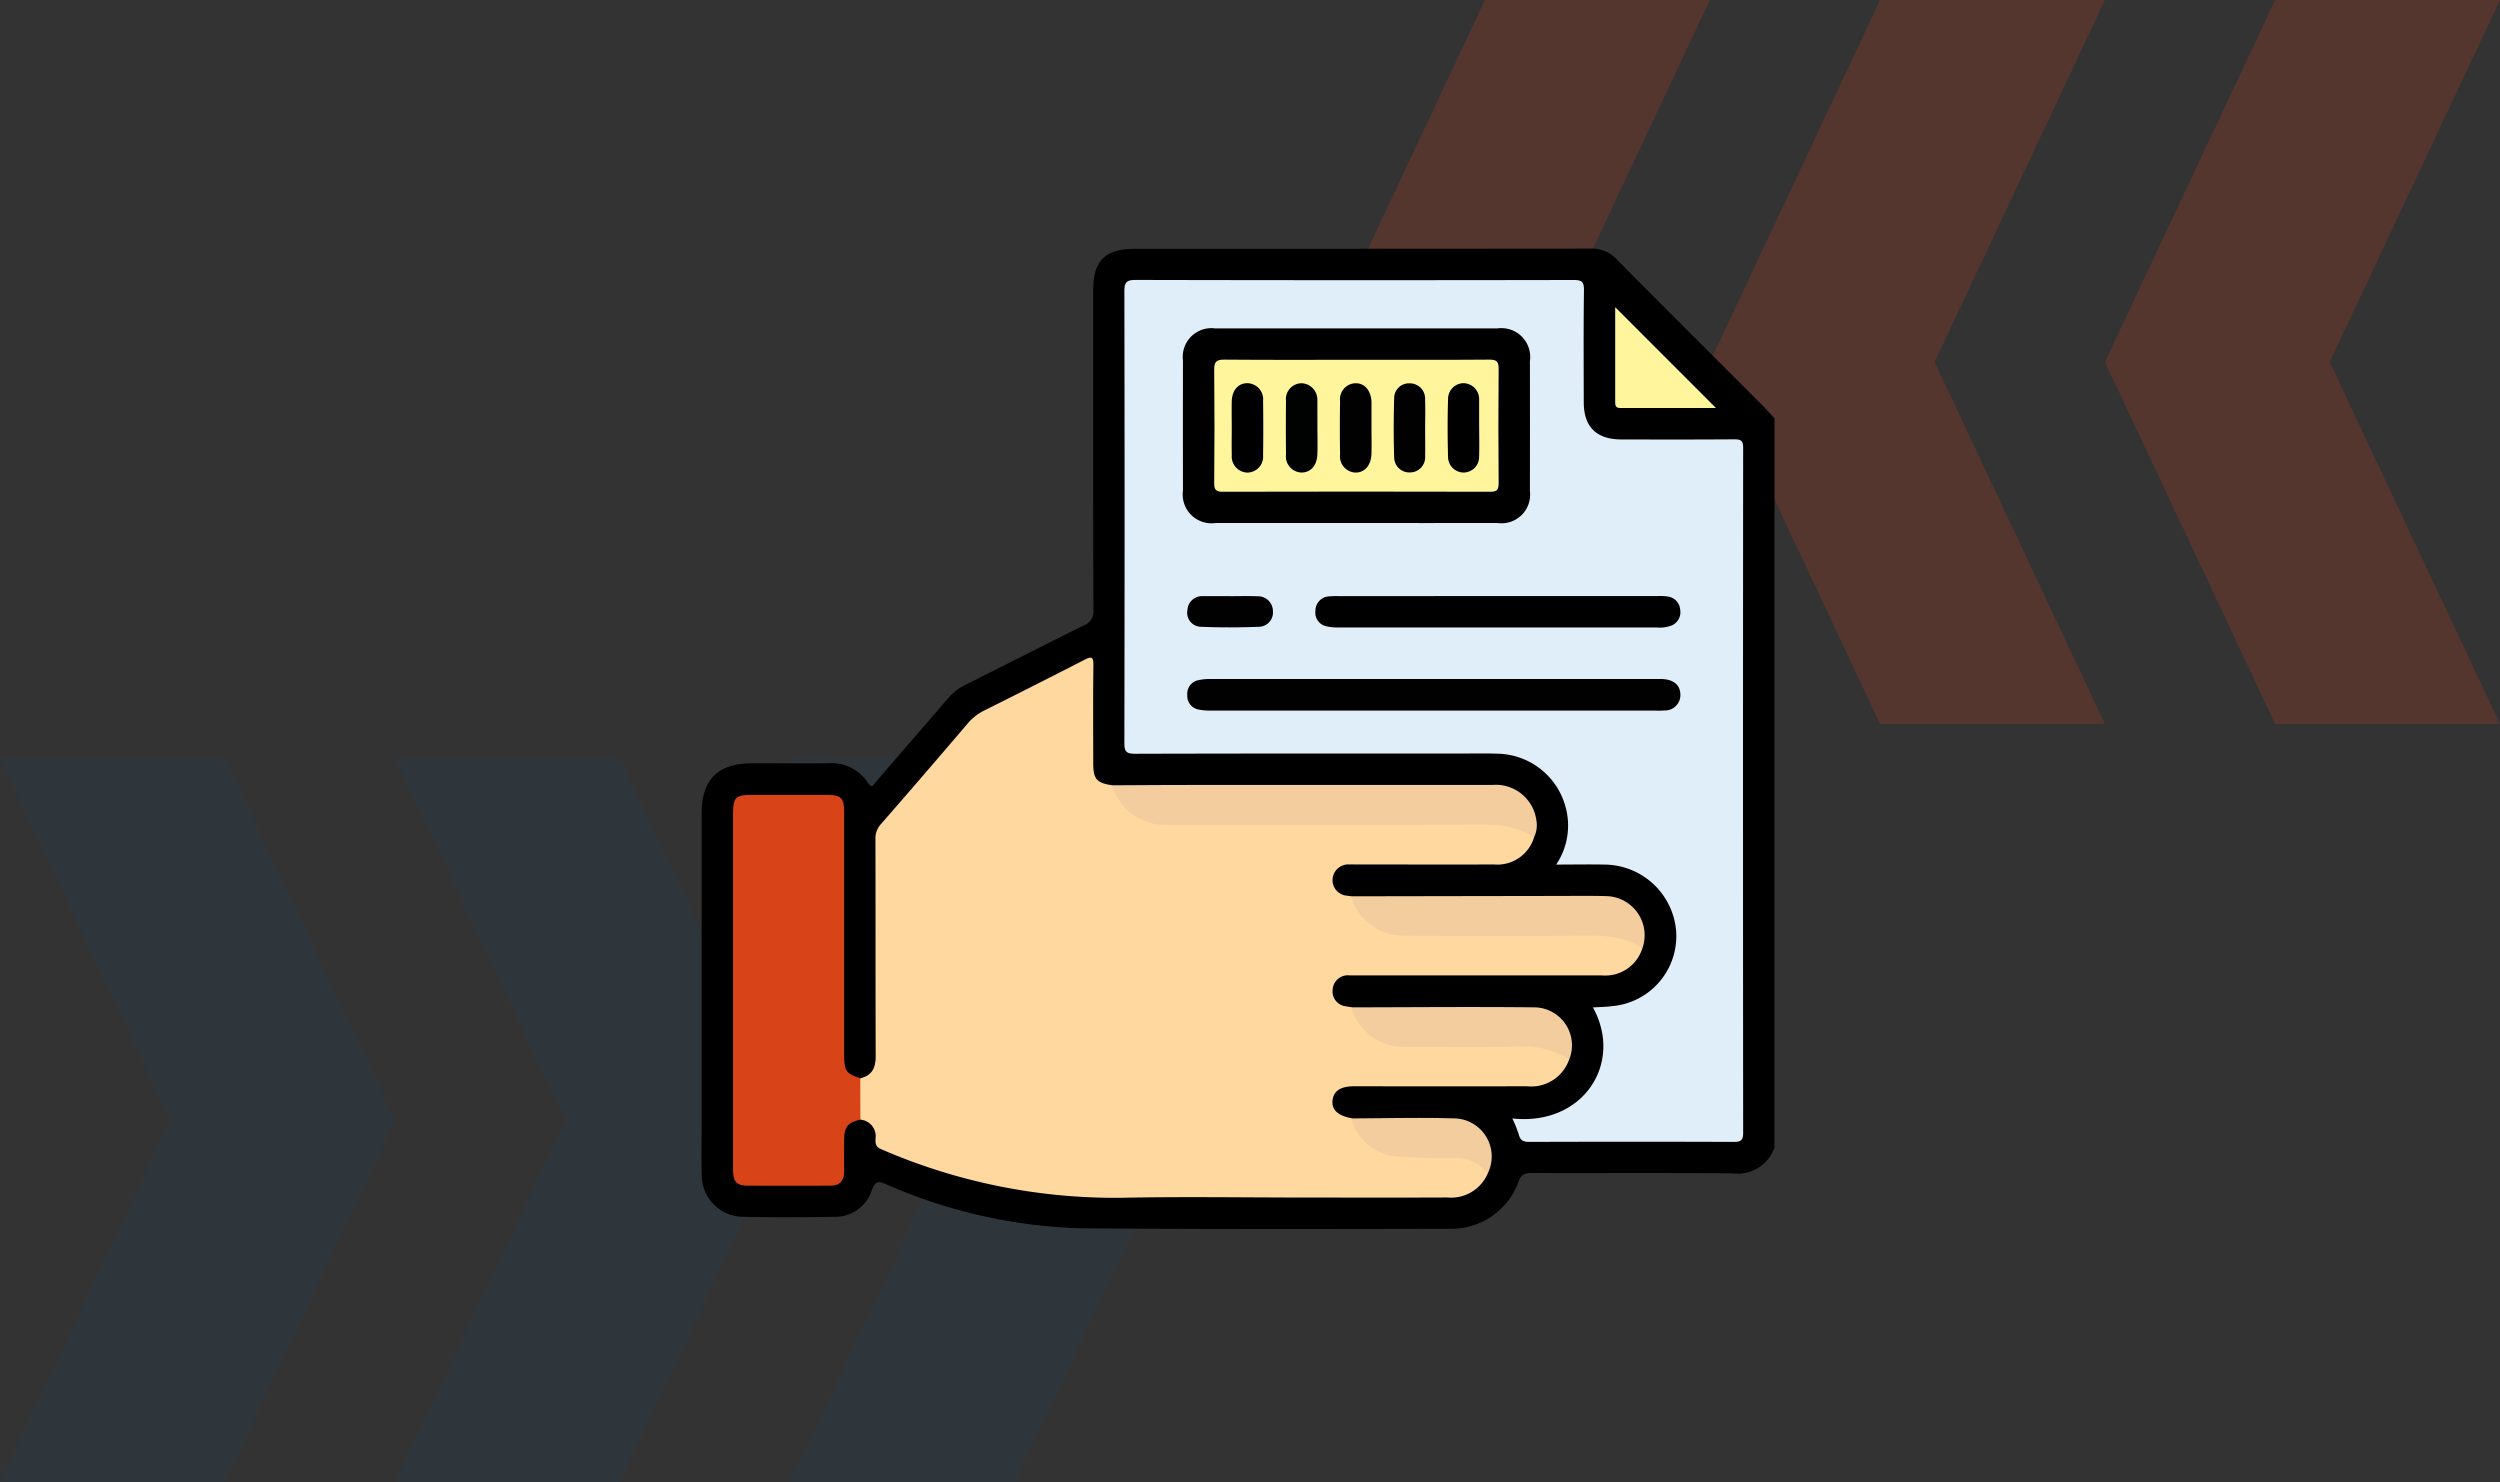 <svg xmlns="http://www.w3.org/2000/svg" width="207.965" height="123.29" viewBox="0 0 207.965 123.29">
  <rect x="0" y="0" width="207.965" height="123.29" fill="#333333" stroke="none"/>
  <g id="Grupo_163300" data-name="Grupo 163300" transform="translate(-1211.405 -867.3)">
    <g id="Grupo_163299" data-name="Grupo 163299">
      <g id="Grupo_163285" data-name="Grupo 163285">
        <g id="Grupo_163215" data-name="Grupo 163215">
          <g id="Grupo_163169" data-name="Grupo 163169" transform="translate(1135.63 867.3)" opacity="0.2">
            <g id="Grupo_129451" data-name="Grupo 129451" transform="translate(283.74 60.228) rotate(180)">
              <path id="Trazado_114977" data-name="Trazado 114977" d="M18.7,0H0L14.169,30.114,0,60.228H18.7L32.865,30.114Z" fill="#d84318"/>
              <path id="Trazado_114978" data-name="Trazado 114978" d="M18.7,0H0L14.169,30.114,0,60.228H18.7L32.865,30.114Z" transform="translate(32.865 0)" fill="#d84318"/>
              <path id="Trazado_114979" data-name="Trazado 114979" d="M18.7,0H0L14.169,30.114,0,60.228H18.7L32.865,30.114Z" transform="translate(65.73 0)" fill="#d84318"/>
            </g>
            <g id="Grupo_129486" data-name="Grupo 129486" transform="translate(75.775 63.062)">
              <path id="Trazado_114977-2" data-name="Trazado 114977" d="M18.7,0H0L14.169,30.114,0,60.228H18.7L32.865,30.114Z" transform="translate(0 0)" fill="#1b3f5e"/>
              <path id="Trazado_114978-2" data-name="Trazado 114978" d="M18.7,0H0L14.169,30.114,0,60.228H18.7L32.865,30.114Z" transform="translate(32.865 0)" fill="#1b3f5e"/>
              <path id="Trazado_114979-2" data-name="Trazado 114979" d="M18.7,0H0L14.169,30.114,0,60.228H18.7L32.865,30.114Z" transform="translate(65.73 0)" fill="#1b3f5e"/>
            </g>
          </g>
          <g id="Grupo_163170" data-name="Grupo 163170" transform="translate(-2291.903 5352.727)">
            <path id="Trazado_245822" data-name="Trazado 245822" d="M3650.919-4389.971a3.226,3.226,0,0,1-3.454,2.154c-5.577-.058-11.155-.014-16.732-.033-.588,0-.9.112-1.111.741a5.946,5.946,0,0,1-5.737,3.9c-10.225.019-20.451.043-30.675-.042a43.172,43.172,0,0,1-16.186-3.664c-.666-.275-.921-.256-1.194.5a3.182,3.182,0,0,1-3.13,2.209c-2.526.04-5.055.047-7.582,0a3.465,3.465,0,0,1-3.435-3.456c-.042-1.422-.012-2.847-.012-4.271q0-12.9,0-25.8c0-2.851,1.351-4.2,4.213-4.2,2.091,0,4.183.008,6.274,0a3.62,3.62,0,0,1,3.353,1.627c.332.524.488.117.676-.1q2.995-3.458,5.978-6.925a4.463,4.463,0,0,1,1.426-1.111c3.287-1.649,6.563-3.32,9.858-4.953a1.239,1.239,0,0,0,.818-1.3c-.032-8.86-.021-17.721-.021-26.582,0-2.484.982-3.452,3.5-3.452q18.955,0,37.909-.016a2.774,2.774,0,0,1,2.145.9c4.026,4.068,8.083,8.1,12.127,12.153.342.343.662.708.993,1.063Z" transform="translate(0 0)"/>
            <path id="Trazado_245823" data-name="Trazado 245823" d="M3673.379-4266.035a3.314,3.314,0,0,1-3.355,2c-3.8.018-7.6.006-11.4.006-5.281,0-10.565-.087-15.844.021a48.818,48.818,0,0,1-19.859-4.044c-.464-.191-.485-.475-.471-.867a1.383,1.383,0,0,0-1.257-1.59,5.6,5.6,0,0,1-.008-3.444c1-.228,1.284-.9,1.28-1.867-.023-6.007-.007-12.013-.021-18.021a1.728,1.728,0,0,1,.448-1.244q3.633-4.165,7.217-8.372a4.408,4.408,0,0,1,1.42-1.107q4.157-2.073,8.29-4.192c.566-.292.766-.3.756.441-.036,2.728-.017,5.456-.013,8.183,0,1.291.3,1.627,1.586,1.807a1.905,1.905,0,0,1,.423.547,4.609,4.609,0,0,0,4.382,2.47q7.536,0,15.071,0,5.837,0,11.673,0a5.825,5.825,0,0,1,2.536.525,1.858,1.858,0,0,1,.994.8,3.192,3.192,0,0,1-3.331,2.246c-3.8.01-7.6,0-11.406,0-.2,0-.407-.008-.609,0a1.31,1.31,0,0,0-1.411,1.24,1.292,1.292,0,0,0,1.206,1.356c.114.021.229.031.344.046a2.355,2.355,0,0,1,.54.674,4.587,4.587,0,0,0,4.345,2.354c5.214,0,10.428,0,15.641-.007a6.251,6.251,0,0,1,2.708.5,1.881,1.881,0,0,1,.987.808,3.228,3.228,0,0,1-3.4,2.254q-10.133.01-20.266,0c-.232,0-.464,0-.7,0a1.264,1.264,0,0,0-1.394,1.154,1.244,1.244,0,0,0,1.109,1.421c.14.034.285.046.428.067a1.769,1.769,0,0,1,.5.593,4.524,4.524,0,0,0,4.379,2.445q4.96,0,9.922,0a5.234,5.234,0,0,1,2.9.782.893.893,0,0,1,.438.519,3.341,3.341,0,0,1-3.514,2.245q-6.821.011-13.643,0c-.261,0-.521,0-.782,0-1.079.008-1.659.391-1.749,1.156-.093.784.432,1.289,1.55,1.493a1.618,1.618,0,0,1,.448.521,4.6,4.6,0,0,0,4.487,2.529c1.126.007,2.253,0,3.379,0a5.262,5.262,0,0,1,2.336.571C3673.059-4266.8,3673.44-4266.576,3673.379-4266.035Z" transform="translate(-46.311 -121.778)" fill="#fed89f"/>
            <path id="Trazado_245824" data-name="Trazado 245824" d="M3755.012-4383.062c5.9.646,9.266-4.612,6.705-9.234.555-.035,1.1-.039,1.633-.111a5.85,5.85,0,0,0,5.291-6.225,6.022,6.022,0,0,0-5.972-5.547c-1.3-.027-2.59,0-4.008,0a5.815,5.815,0,0,0,.769-4.833,5.975,5.975,0,0,0-5.729-4.392c-1.073-.037-2.149-.01-3.224-.01-8.946,0-17.892-.01-26.838.018-.72,0-.9-.164-.9-.892q.037-18.779,0-37.559c0-.75.156-.968.944-.966q18.212.042,36.423.005c.662,0,.875.135.865.841-.042,3.107-.022,6.216-.017,9.324,0,2.05,1.053,3.093,3.115,3.1,3.137.006,6.274.014,9.411-.011.546,0,.735.109.734.7q-.024,28.5,0,56.993c0,.636-.207.755-.789.752q-8.5-.03-16.992,0c-.471,0-.744-.093-.873-.589A11.031,11.031,0,0,0,3755.012-4383.062Z" transform="translate(-125.9 -9.327)" fill="#e0eefa"/>
            <path id="Trazado_245825" data-name="Trazado 245825" d="M3584.248-4233.146q0,1.722.009,3.443c-1.017.222-1.333.582-1.35,1.593-.015.9-.009,1.8,0,2.7.007.779-.345,1.2-1.146,1.2-2.293,0-4.586.009-6.879,0-.915-.005-1.215-.333-1.217-1.292-.008-2.583,0-5.167,0-7.75q0-10.972,0-21.944c0-1.3.219-1.521,1.513-1.523q3.179-.006,6.356,0c1.113,0,1.372.271,1.373,1.4q0,10.144,0,20.29C3582.905-4233.771,3583.094-4233.511,3584.248-4233.146Z" transform="translate(-9.377 -162.584)" fill="#d84318"/>
            <path id="Trazado_245826" data-name="Trazado 245826" d="M3753.2-4256.106c-1.727-1.213-3.7-1.069-5.662-1.065q-12.53.025-25.06.006a4.5,4.5,0,0,1-4.356-3.283c2.2-.01,4.408-.028,6.611-.028q12.487-.006,24.974,0a3.405,3.405,0,0,1,3.694,2.943A2.342,2.342,0,0,1,3753.2-4256.106Z" transform="translate(-122.287 -159.653)" fill="#f3cd9d"/>
            <path id="Trazado_245827" data-name="Trazado 245827" d="M3833.326-4213.84c-1.532-1.081-3.275-1.073-5.051-1.06q-7.349.056-14.7,0a4.5,4.5,0,0,1-4.473-3.278q8.572-.015,17.144-.029c1.363,0,2.727-.021,4.09.014A3.259,3.259,0,0,1,3833.326-4213.84Z" transform="translate(-193.397 -192.69)" fill="#f3cd9d"/>
            <path id="Trazado_245828" data-name="Trazado 245828" d="M3827.243-4171.518a6.856,6.856,0,0,0-4.279-1.063c-3.1.05-6.194.019-9.292.014a4.574,4.574,0,0,1-4.567-3.29c5.105-.007,10.212-.057,15.317,0A3.158,3.158,0,0,1,3827.243-4171.518Z" transform="translate(-193.399 -225.772)" fill="#f3cd9d"/>
            <path id="Trazado_245829" data-name="Trazado 245829" d="M3918.044-4434.028c-2.531,0-5.243-.005-7.955,0-.441,0-.43-.262-.43-.568,0-2.665,0-5.329,0-7.821Z" transform="translate(-271.99 -17.457)" fill="#fff59d"/>
            <path id="Trazado_245830" data-name="Trazado 245830" d="M3820.466-4129.036a3.309,3.309,0,0,0-2.875-1.274,47.566,47.566,0,0,1-4.932-.164,4.329,4.329,0,0,1-3.555-3.141c2.875-.007,5.751-.088,8.622,0A3.17,3.17,0,0,1,3820.466-4129.036Z" transform="translate(-193.399 -258.777)" fill="#f3cd9d"/>
            <path id="Trazado_245831" data-name="Trazado 245831" d="M3759.415-4418.164q-5.84,0-11.679,0a2.4,2.4,0,0,1-2.723-2.713q-.011-5.4,0-10.808a2.385,2.385,0,0,1,2.693-2.665q11.722-.007,23.444,0a2.4,2.4,0,0,1,2.724,2.723q.011,5.4,0,10.808a2.38,2.38,0,0,1-2.693,2.655Q3765.3-4418.159,3759.415-4418.164Z" transform="translate(-143.299 -23.756)"/>
            <path id="Trazado_245832" data-name="Trazado 245832" d="M3767.117-4298.2q-9.192,0-18.385,0a4.869,4.869,0,0,1-1.124-.089,1.148,1.148,0,0,1-.921-1.21,1.149,1.149,0,0,1,.9-1.226,4.141,4.141,0,0,1,1.035-.1q18.561-.007,37.121,0c.2,0,.407-.008.609.012.868.087,1.348.55,1.354,1.292a1.28,1.28,0,0,1-1.332,1.311c-.288.027-.58.014-.871.014Z" transform="translate(-144.613 -128.117)" fill="#010101"/>
            <path id="Trazado_245833" data-name="Trazado 245833" d="M3810.67-4332.4q6.615,0,13.23,0a4.267,4.267,0,0,1,.953.046,1.181,1.181,0,0,1,.976,1.08,1.2,1.2,0,0,1-.75,1.335,2.79,2.79,0,0,1-1.2.15q-13.229,0-26.459,0a4.175,4.175,0,0,1-.947-.083,1.167,1.167,0,0,1-.984-1.331,1.191,1.191,0,0,1,1.167-1.175,6.965,6.965,0,0,1,.783-.019Z" transform="translate(-182.753 -103.441)"/>
            <path id="Trazado_245834" data-name="Trazado 245834" d="M3750.253-4332.392c.754,0,1.509-.023,2.262.007a1.244,1.244,0,0,1,1.305,1.238,1.192,1.192,0,0,1-1.14,1.3c-1.619.063-3.245.07-4.863,0a1.166,1.166,0,0,1-1.107-1.394,1.218,1.218,0,0,1,1.283-1.153c.058,0,.116,0,.174,0h2.087Z" transform="translate(-144.623 -103.441)" fill="#010101"/>
            <path id="Trazado_245835" data-name="Trazado 245835" d="M3768.761-4422.456c3.688,0,7.376.014,11.064-.015.616,0,.774.173.769.776q-.043,4.748,0,9.5c0,.572-.155.718-.721.716q-11.108-.028-22.215,0c-.559,0-.731-.132-.725-.712q.044-4.7,0-9.409c-.008-.671.152-.879.854-.871C3761.443-4422.437,3765.1-4422.456,3768.761-4422.456Z" transform="translate(-152.62 -33.041)" fill="#fff59d"/>
            <path id="Trazado_245836" data-name="Trazado 245836" d="M3763.6-4409.7c0-.756-.014-1.511,0-2.266.021-.942.55-1.535,1.325-1.521a1.34,1.34,0,0,1,1.282,1.473c.02,1.51.022,3.021,0,4.531a1.324,1.324,0,0,1-1.32,1.432,1.342,1.342,0,0,1-1.284-1.471C3763.584-4408.25,3763.6-4408.977,3763.6-4409.7Z" transform="translate(-157.828 -40.063)"/>
            <path id="Trazado_245837" data-name="Trazado 245837" d="M3786.85-4409.788c0,.755.022,1.511-.006,2.265-.036.929-.6,1.517-1.368,1.479a1.338,1.338,0,0,1-1.24-1.5q-.023-2.223,0-4.444a1.322,1.322,0,0,1,1.26-1.481,1.365,1.365,0,0,1,1.35,1.417c.005.058,0,.116,0,.174Q3786.851-4410.834,3786.85-4409.788Z" transform="translate(-173.951 -40.078)" fill="#000101"/>
            <path id="Trazado_245838" data-name="Trazado 245838" d="M3848.473-4409.755c0,.785.022,1.569-.006,2.353a1.3,1.3,0,0,1-1.211,1.35,1.3,1.3,0,0,1-1.372-1.282q-.073-2.437,0-4.877a1.305,1.305,0,0,1,1.3-1.27,1.328,1.328,0,0,1,1.285,1.374c0,.058,0,.116,0,.174v2.177Z" transform="translate(-222.117 -40.07)" fill="#000001"/>
            <path id="Trazado_245839" data-name="Trazado 245839" d="M3807.4-4409.7c0,.726.027,1.453-.007,2.178-.044.931-.607,1.517-1.361,1.485a1.345,1.345,0,0,1-1.246-1.5q-.035-2.221,0-4.443a1.332,1.332,0,0,1,1.259-1.485c.758-.025,1.288.561,1.355,1.5,0,.059,0,.117,0,.174q0,1.047,0,2.091Z" transform="translate(-190.004 -40.081)" fill="#010101"/>
            <path id="Trazado_245840" data-name="Trazado 245840" d="M3827.911-4409.711c0,.784.014,1.569,0,2.352a1.26,1.26,0,0,1-1.216,1.338,1.262,1.262,0,0,1-1.361-1.28c-.053-1.624-.045-3.251,0-4.876a1.233,1.233,0,0,1,1.3-1.254,1.271,1.271,0,0,1,1.272,1.367C3827.938-4411.28,3827.912-4410.5,3827.911-4409.711Z" transform="translate(-206.051 -40.108)" fill="#010101"/>
          </g>
        </g>
      </g>
    </g>
  </g>
</svg>
